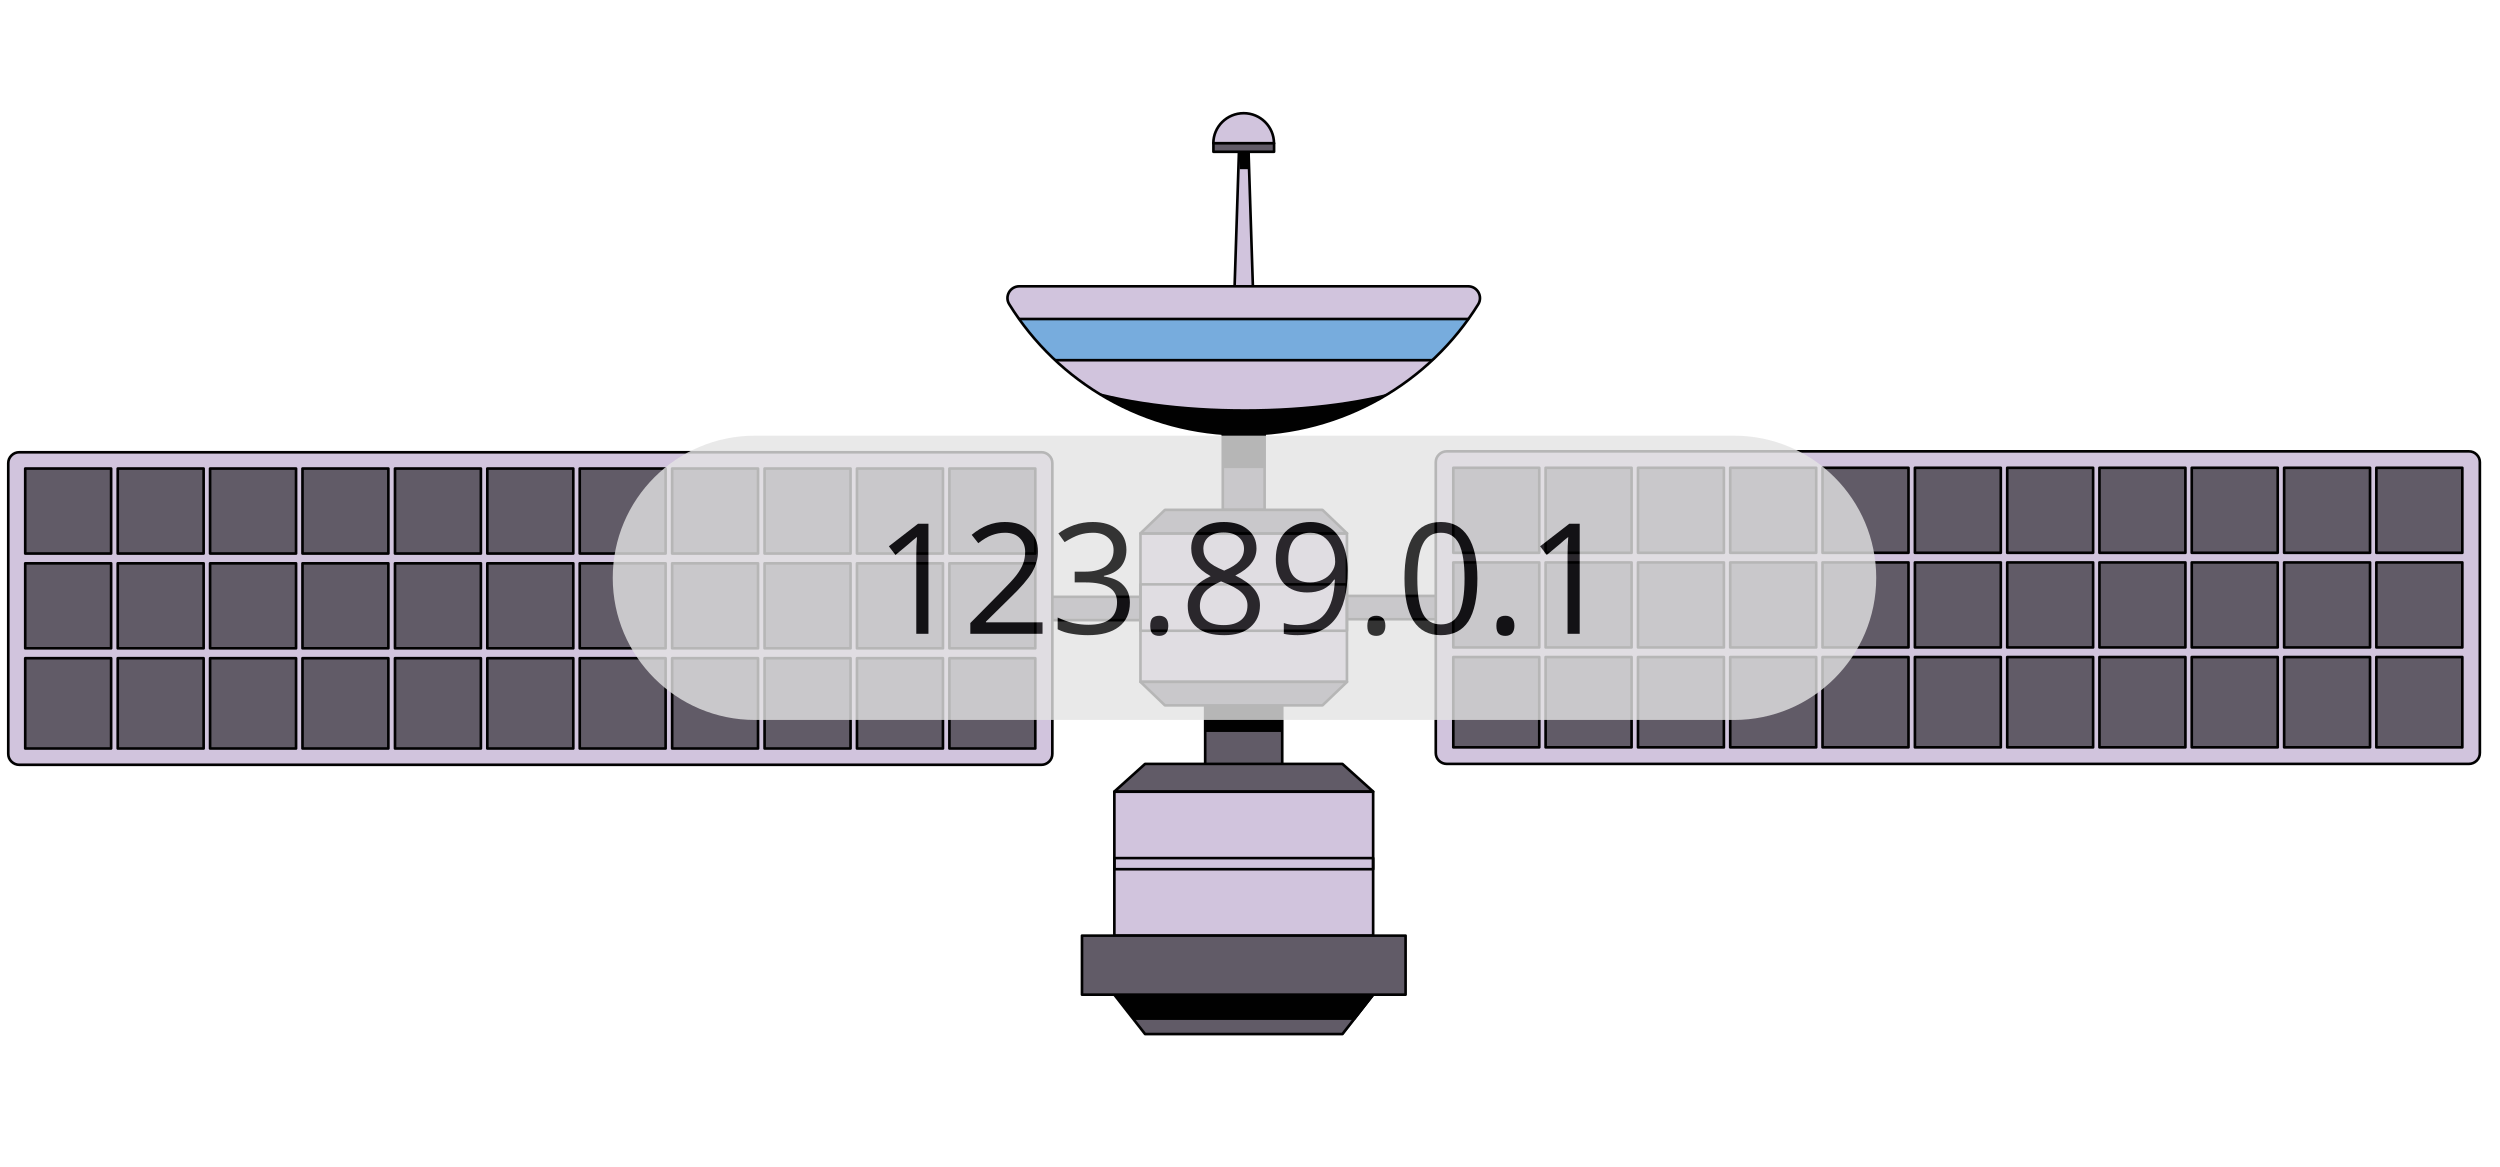 <svg xmlns="http://www.w3.org/2000/svg" xmlns:xlink="http://www.w3.org/1999/xlink" width="150" zoomAndPan="magnify" viewBox="0 0 112.5 52.5" height="70" preserveAspectRatio="xMidYMid meet" version="1.0"><defs><filter x="0%" y="0%" width="100%" height="100%" id="f4c9df0bc1"><feColorMatrix values="0 0 0 0 1 0 0 0 0 1 0 0 0 0 1 0 0 0 1 0" color-interpolation-filters="sRGB"/></filter><g/><clipPath id="6b254e3f72"><path d="M 0.281 20 L 48 20 L 48 35 L 0.281 35 Z M 0.281 20 " clip-rule="nonzero"/></clipPath><clipPath id="f0caef5b1a"><path d="M 45.191 14 L 66.805 14 L 66.805 19.805 L 45.191 19.805 Z M 45.191 14 " clip-rule="nonzero"/></clipPath><clipPath id="78b8c49294"><path d="M 45.898 12.891 C 45.477 12.891 45.223 13.352 45.445 13.703 C 47.625 17.219 51.535 19.562 56 19.562 C 60.465 19.562 64.379 17.219 66.559 13.703 C 66.777 13.352 66.523 12.891 66.105 12.891 L 45.895 12.891 Z M 45.898 12.891 " clip-rule="nonzero"/></clipPath><clipPath id="9ae4451509"><path d="M 45.191 14 L 66.805 14 L 66.805 17 L 45.191 17 Z M 45.191 14 " clip-rule="nonzero"/></clipPath><clipPath id="d08709a66a"><path d="M 45.898 12.891 C 45.477 12.891 45.223 13.352 45.445 13.703 C 47.625 17.219 51.535 19.562 56 19.562 C 60.465 19.562 64.379 17.219 66.559 13.703 C 66.777 13.352 66.523 12.891 66.105 12.891 L 45.895 12.891 Z M 45.898 12.891 " clip-rule="nonzero"/></clipPath><clipPath id="003b193472"><path d="M 54 5.031 L 58 5.031 L 58 7 L 54 7 Z M 54 5.031 " clip-rule="nonzero"/></clipPath><clipPath id="3643fe6332"><path d="M 50 44 L 62 44 L 62 46.637 L 50 46.637 Z M 50 44 " clip-rule="nonzero"/></clipPath><clipPath id="469d345597"><path d="M 50 44.578 L 62 44.578 L 62 46 L 50 46 Z M 50 44.578 " clip-rule="nonzero"/></clipPath><clipPath id="ba3b72d073"><path d="M 60.445 46.57 L 51.559 46.57 L 50.176 44.801 L 61.828 44.801 Z M 60.445 46.57 " clip-rule="nonzero"/></clipPath><clipPath id="2a22dcca0a"><path d="M 50 44 L 62 44 L 62 46.637 L 50 46.637 Z M 50 44 " clip-rule="nonzero"/></clipPath><clipPath id="6d81587074"><path d="M 64 20 L 111.723 20 L 111.723 35 L 64 35 Z M 64 20 " clip-rule="nonzero"/></clipPath><mask id="7024aa2fe4"><g filter="url(#f4c9df0bc1)"><rect x="-11.25" width="135" fill="#000000" y="-5.25" height="63" fill-opacity="0.8"/></g></mask><clipPath id="e013e0a74b"><path d="M 0.574 0.605 L 57.441 0.605 L 57.441 13.398 L 0.574 13.398 Z M 0.574 0.605 " clip-rule="nonzero"/></clipPath><clipPath id="0638950872"><path d="M 6.973 0.605 L 51.031 0.605 C 54.566 0.605 57.43 3.469 57.43 7.004 C 57.43 10.535 54.566 13.398 51.031 13.398 L 6.973 13.398 C 3.438 13.398 0.574 10.535 0.574 7.004 C 0.574 3.469 3.438 0.605 6.973 0.605 Z M 6.973 0.605 " clip-rule="nonzero"/></clipPath><clipPath id="14d8d0b9a7"><rect x="0" width="58" y="0" height="14"/></clipPath></defs><path stroke-linecap="butt" transform="matrix(-0.24, 0, 0, -0.238, 99.787, 49.69)" fill-opacity="1" fill="#615b67" fill-rule="nonzero" stroke-linejoin="round" d="M 182.335 91.526 L 232.012 91.526 L 232.012 95.937 L 182.335 95.937 Z M 182.335 91.526 " stroke="#010101" stroke-width="0.5" stroke-opacity="1" stroke-miterlimit="4"/><g clip-path="url(#6b254e3f72)"><path stroke-linecap="butt" transform="matrix(-0.24, 0, 0, -0.238, 47.416, 49.69)" fill-opacity="1" fill="#d1c4dd" fill-rule="nonzero" stroke-linejoin="round" d="M 2.318 64.174 L 193.951 64.174 C 194.521 64.174 195.009 64.387 195.415 64.781 C 195.822 65.191 196.017 65.683 196.017 66.257 L 196.017 121.206 C 196.017 121.764 195.822 122.256 195.415 122.666 C 195.009 123.076 194.521 123.272 193.951 123.272 L 2.318 123.272 C 1.749 123.272 1.261 123.076 0.854 122.666 C 0.447 122.256 0.252 121.764 0.252 121.206 L 0.252 66.257 C 0.252 65.683 0.447 65.191 0.854 64.781 C 1.261 64.387 1.749 64.174 2.318 64.174 Z M 2.318 64.174 " stroke="#010101" stroke-width="0.5" stroke-opacity="1" stroke-miterlimit="4"/></g><path stroke-linecap="butt" transform="matrix(-0.24, 0, 0, -0.238, 88.978, 40.923)" fill-opacity="1" fill="#615b67" fill-rule="nonzero" stroke-linejoin="round" d="M 176.624 67.287 L 192.728 67.287 L 192.728 83.357 L 176.624 83.357 Z M 176.624 67.287 " stroke="#010101" stroke-width="0.5" stroke-opacity="1" stroke-miterlimit="4"/><path stroke-linecap="butt" transform="matrix(-0.24, 0, 0, -0.238, 88.978, 49.451)" fill-opacity="1" fill="#615b67" fill-rule="nonzero" stroke-linejoin="round" d="M 176.624 85.197 L 192.728 85.197 L 192.728 101.267 L 176.624 101.267 Z M 176.624 85.197 " stroke="#010101" stroke-width="0.5" stroke-opacity="1" stroke-miterlimit="4"/><path stroke-linecap="butt" transform="matrix(-0.24, 0, 0, -0.238, 88.978, 58.215)" fill-opacity="1" fill="#615b67" fill-rule="nonzero" stroke-linejoin="round" d="M 176.624 103.08 L 192.728 103.08 L 192.728 120.15 L 176.624 120.15 Z M 176.624 103.08 " stroke="#010101" stroke-width="0.5" stroke-opacity="1" stroke-miterlimit="4"/><path stroke-linecap="butt" transform="matrix(-0.24, 0, 0, -0.238, 80.666, 40.923)" fill-opacity="1" fill="#615b67" fill-rule="nonzero" stroke-linejoin="round" d="M 159.305 67.287 L 175.425 67.287 L 175.425 83.357 L 159.305 83.357 Z M 159.305 67.287 " stroke="#010101" stroke-width="0.5" stroke-opacity="1" stroke-miterlimit="4"/><path stroke-linecap="butt" transform="matrix(-0.24, 0, 0, -0.238, 80.666, 49.451)" fill-opacity="1" fill="#615b67" fill-rule="nonzero" stroke-linejoin="round" d="M 159.305 85.197 L 175.425 85.197 L 175.425 101.267 L 159.305 101.267 Z M 159.305 85.197 " stroke="#010101" stroke-width="0.5" stroke-opacity="1" stroke-miterlimit="4"/><path stroke-linecap="butt" transform="matrix(-0.24, 0, 0, -0.238, 80.666, 58.215)" fill-opacity="1" fill="#615b67" fill-rule="nonzero" stroke-linejoin="round" d="M 159.305 103.08 L 175.425 103.08 L 175.425 120.15 L 159.305 120.15 Z M 159.305 103.08 " stroke="#010101" stroke-width="0.5" stroke-opacity="1" stroke-miterlimit="4"/><path stroke-linecap="butt" transform="matrix(-0.24, 0, 0, -0.238, 72.353, 40.923)" fill-opacity="1" fill="#615b67" fill-rule="nonzero" stroke-linejoin="round" d="M 141.993 67.287 L 158.113 67.287 L 158.113 83.357 L 141.993 83.357 Z M 141.993 67.287 " stroke="#010101" stroke-width="0.5" stroke-opacity="1" stroke-miterlimit="4"/><path stroke-linecap="butt" transform="matrix(-0.24, 0, 0, -0.238, 72.353, 49.451)" fill-opacity="1" fill="#615b67" fill-rule="nonzero" stroke-linejoin="round" d="M 141.993 85.197 L 158.113 85.197 L 158.113 101.267 L 141.993 101.267 Z M 141.993 85.197 " stroke="#010101" stroke-width="0.5" stroke-opacity="1" stroke-miterlimit="4"/><path stroke-linecap="butt" transform="matrix(-0.24, 0, 0, -0.238, 72.353, 58.215)" fill-opacity="1" fill="#615b67" fill-rule="nonzero" stroke-linejoin="round" d="M 141.993 103.08 L 158.113 103.08 L 158.113 120.15 L 141.993 120.15 Z M 141.993 103.08 " stroke="#010101" stroke-width="0.5" stroke-opacity="1" stroke-miterlimit="4"/><path stroke-linecap="butt" transform="matrix(-0.24, 0, 0, -0.238, 64.041, 40.923)" fill-opacity="1" fill="#615b67" fill-rule="nonzero" stroke-linejoin="round" d="M 124.706 67.287 L 140.81 67.287 L 140.81 83.357 L 124.706 83.357 Z M 124.706 67.287 " stroke="#010101" stroke-width="0.5" stroke-opacity="1" stroke-miterlimit="4"/><path stroke-linecap="butt" transform="matrix(-0.24, 0, 0, -0.238, 64.041, 49.451)" fill-opacity="1" fill="#615b67" fill-rule="nonzero" stroke-linejoin="round" d="M 124.706 85.197 L 140.81 85.197 L 140.81 101.267 L 124.706 101.267 Z M 124.706 85.197 " stroke="#010101" stroke-width="0.5" stroke-opacity="1" stroke-miterlimit="4"/><path stroke-linecap="butt" transform="matrix(-0.24, 0, 0, -0.238, 64.041, 58.215)" fill-opacity="1" fill="#615b67" fill-rule="nonzero" stroke-linejoin="round" d="M 124.706 103.08 L 140.81 103.08 L 140.81 120.15 L 124.706 120.15 Z M 124.706 103.08 " stroke="#010101" stroke-width="0.5" stroke-opacity="1" stroke-miterlimit="4"/><path stroke-linecap="butt" transform="matrix(-0.24, 0, 0, -0.238, 55.727, 40.923)" fill-opacity="1" fill="#615b67" fill-rule="nonzero" stroke-linejoin="round" d="M 107.394 67.287 L 123.497 67.287 L 123.497 83.357 L 107.394 83.357 Z M 107.394 67.287 " stroke="#010101" stroke-width="0.5" stroke-opacity="1" stroke-miterlimit="4"/><path stroke-linecap="butt" transform="matrix(-0.24, 0, 0, -0.238, 55.727, 49.451)" fill-opacity="1" fill="#615b67" fill-rule="nonzero" stroke-linejoin="round" d="M 107.394 85.197 L 123.497 85.197 L 123.497 101.267 L 107.394 101.267 Z M 107.394 85.197 " stroke="#010101" stroke-width="0.5" stroke-opacity="1" stroke-miterlimit="4"/><path stroke-linecap="butt" transform="matrix(-0.24, 0, 0, -0.238, 55.727, 58.215)" fill-opacity="1" fill="#615b67" fill-rule="nonzero" stroke-linejoin="round" d="M 107.394 103.08 L 123.497 103.08 L 123.497 120.15 L 107.394 120.15 Z M 107.394 103.08 " stroke="#010101" stroke-width="0.5" stroke-opacity="1" stroke-miterlimit="4"/><path stroke-linecap="butt" transform="matrix(-0.24, 0, 0, -0.238, 47.416, 40.923)" fill-opacity="1" fill="#615b67" fill-rule="nonzero" stroke-linejoin="round" d="M 90.075 67.287 L 106.195 67.287 L 106.195 83.357 L 90.075 83.357 Z M 90.075 67.287 " stroke="#010101" stroke-width="0.5" stroke-opacity="1" stroke-miterlimit="4"/><path stroke-linecap="butt" transform="matrix(-0.24, 0, 0, -0.238, 47.416, 49.451)" fill-opacity="1" fill="#615b67" fill-rule="nonzero" stroke-linejoin="round" d="M 90.075 85.197 L 106.195 85.197 L 106.195 101.267 L 90.075 101.267 Z M 90.075 85.197 " stroke="#010101" stroke-width="0.5" stroke-opacity="1" stroke-miterlimit="4"/><path stroke-linecap="butt" transform="matrix(-0.24, 0, 0, -0.238, 47.416, 58.215)" fill-opacity="1" fill="#615b67" fill-rule="nonzero" stroke-linejoin="round" d="M 90.075 103.08 L 106.195 103.08 L 106.195 120.15 L 90.075 120.15 Z M 90.075 103.08 " stroke="#010101" stroke-width="0.5" stroke-opacity="1" stroke-miterlimit="4"/><path stroke-linecap="butt" transform="matrix(-0.24, 0, 0, -0.238, 39.105, 40.923)" fill-opacity="1" fill="#615b67" fill-rule="nonzero" stroke-linejoin="round" d="M 72.772 67.287 L 88.876 67.287 L 88.876 83.357 L 72.772 83.357 Z M 72.772 67.287 " stroke="#010101" stroke-width="0.5" stroke-opacity="1" stroke-miterlimit="4"/><path stroke-linecap="butt" transform="matrix(-0.24, 0, 0, -0.238, 39.105, 49.451)" fill-opacity="1" fill="#615b67" fill-rule="nonzero" stroke-linejoin="round" d="M 72.772 85.197 L 88.876 85.197 L 88.876 101.267 L 72.772 101.267 Z M 72.772 85.197 " stroke="#010101" stroke-width="0.5" stroke-opacity="1" stroke-miterlimit="4"/><path stroke-linecap="butt" transform="matrix(-0.24, 0, 0, -0.238, 39.105, 58.215)" fill-opacity="1" fill="#615b67" fill-rule="nonzero" stroke-linejoin="round" d="M 72.772 103.08 L 88.876 103.08 L 88.876 120.15 L 72.772 120.15 Z M 72.772 103.08 " stroke="#010101" stroke-width="0.5" stroke-opacity="1" stroke-miterlimit="4"/><path stroke-linecap="butt" transform="matrix(-0.24, 0, 0, -0.238, 30.791, 40.923)" fill-opacity="1" fill="#615b67" fill-rule="nonzero" stroke-linejoin="round" d="M 55.476 67.287 L 71.579 67.287 L 71.579 83.357 L 55.476 83.357 Z M 55.476 67.287 " stroke="#010101" stroke-width="0.5" stroke-opacity="1" stroke-miterlimit="4"/><path stroke-linecap="butt" transform="matrix(-0.24, 0, 0, -0.238, 30.791, 49.451)" fill-opacity="1" fill="#615b67" fill-rule="nonzero" stroke-linejoin="round" d="M 55.476 85.197 L 71.579 85.197 L 71.579 101.267 L 55.476 101.267 Z M 55.476 85.197 " stroke="#010101" stroke-width="0.5" stroke-opacity="1" stroke-miterlimit="4"/><path stroke-linecap="butt" transform="matrix(-0.24, 0, 0, -0.238, 30.791, 58.215)" fill-opacity="1" fill="#615b67" fill-rule="nonzero" stroke-linejoin="round" d="M 55.476 103.08 L 71.579 103.08 L 71.579 120.15 L 55.476 120.15 Z M 55.476 103.08 " stroke="#010101" stroke-width="0.5" stroke-opacity="1" stroke-miterlimit="4"/><path stroke-linecap="butt" transform="matrix(-0.24, 0, 0, -0.238, 22.48, 40.923)" fill-opacity="1" fill="#615b67" fill-rule="nonzero" stroke-linejoin="round" d="M 38.157 67.287 L 54.277 67.287 L 54.277 83.357 L 38.157 83.357 Z M 38.157 67.287 " stroke="#010101" stroke-width="0.5" stroke-opacity="1" stroke-miterlimit="4"/><path stroke-linecap="butt" transform="matrix(-0.24, 0, 0, -0.238, 22.48, 49.451)" fill-opacity="1" fill="#615b67" fill-rule="nonzero" stroke-linejoin="round" d="M 38.157 85.197 L 54.277 85.197 L 54.277 101.267 L 38.157 101.267 Z M 38.157 85.197 " stroke="#010101" stroke-width="0.5" stroke-opacity="1" stroke-miterlimit="4"/><path stroke-linecap="butt" transform="matrix(-0.24, 0, 0, -0.238, 22.48, 58.215)" fill-opacity="1" fill="#615b67" fill-rule="nonzero" stroke-linejoin="round" d="M 38.157 103.08 L 54.277 103.08 L 54.277 120.15 L 38.157 120.15 Z M 38.157 103.08 " stroke="#010101" stroke-width="0.5" stroke-opacity="1" stroke-miterlimit="4"/><path stroke-linecap="butt" transform="matrix(-0.24, 0, 0, -0.238, 14.168, 40.923)" fill-opacity="1" fill="#615b67" fill-rule="nonzero" stroke-linejoin="round" d="M 20.854 67.287 L 36.958 67.287 L 36.958 83.357 L 20.854 83.357 Z M 20.854 67.287 " stroke="#010101" stroke-width="0.5" stroke-opacity="1" stroke-miterlimit="4"/><path stroke-linecap="butt" transform="matrix(-0.24, 0, 0, -0.238, 14.168, 49.451)" fill-opacity="1" fill="#615b67" fill-rule="nonzero" stroke-linejoin="round" d="M 20.854 85.197 L 36.958 85.197 L 36.958 101.267 L 20.854 101.267 Z M 20.854 85.197 " stroke="#010101" stroke-width="0.5" stroke-opacity="1" stroke-miterlimit="4"/><path stroke-linecap="butt" transform="matrix(-0.24, 0, 0, -0.238, 14.168, 58.215)" fill-opacity="1" fill="#615b67" fill-rule="nonzero" stroke-linejoin="round" d="M 20.854 103.08 L 36.958 103.08 L 36.958 120.15 L 20.854 120.15 Z M 20.854 103.08 " stroke="#010101" stroke-width="0.5" stroke-opacity="1" stroke-miterlimit="4"/><path stroke-linecap="butt" transform="matrix(-0.24, 0, 0, -0.238, 5.854, 40.923)" fill-opacity="1" fill="#615b67" fill-rule="nonzero" stroke-linejoin="round" d="M 3.558 67.287 L 19.661 67.287 L 19.661 83.357 L 3.558 83.357 Z M 3.558 67.287 " stroke="#010101" stroke-width="0.5" stroke-opacity="1" stroke-miterlimit="4"/><path stroke-linecap="butt" transform="matrix(-0.24, 0, 0, -0.238, 5.854, 49.451)" fill-opacity="1" fill="#615b67" fill-rule="nonzero" stroke-linejoin="round" d="M 3.558 85.197 L 19.661 85.197 L 19.661 101.267 L 3.558 101.267 Z M 3.558 85.197 " stroke="#010101" stroke-width="0.5" stroke-opacity="1" stroke-miterlimit="4"/><path stroke-linecap="butt" transform="matrix(-0.24, 0, 0, -0.238, 5.854, 58.215)" fill-opacity="1" fill="#615b67" fill-rule="nonzero" stroke-linejoin="round" d="M 3.558 103.08 L 19.661 103.08 L 19.661 120.15 L 3.558 120.15 Z M 3.558 103.08 " stroke="#010101" stroke-width="0.5" stroke-opacity="1" stroke-miterlimit="4"/><path stroke-linecap="butt" transform="matrix(0.24, 0, 0, 0.238, 0.283, 5.036)" fill-opacity="1" fill="#615b67" fill-rule="nonzero" stroke-linejoin="round" d="M 232.015 91.513 L 281.709 91.513 L 281.709 95.924 L 232.015 95.924 Z M 232.015 91.513 " stroke="#010101" stroke-width="0.5" stroke-opacity="1" stroke-miterlimit="4"/><path stroke-linecap="butt" transform="matrix(0.24, 0, 0, 0.238, 0.283, 5.036)" fill-opacity="1" fill="#615b67" fill-rule="nonzero" stroke-linejoin="round" d="M 224.793 112.207 L 239.237 112.207 L 239.237 125.096 L 224.793 125.096 Z M 224.793 112.207 " stroke="#010101" stroke-width="0.5" stroke-opacity="1" stroke-miterlimit="4"/><path stroke-linecap="butt" transform="matrix(0.24, 0, 0, 0.238, 0.283, 5.036)" fill-opacity="1" fill="#615b67" fill-rule="nonzero" stroke-linejoin="round" d="M 228.095 57.832 L 235.935 57.832 L 235.935 75.246 L 228.095 75.246 Z M 228.095 57.832 " stroke="#010101" stroke-width="0.5" stroke-opacity="1" stroke-miterlimit="4"/><path stroke-linecap="butt" transform="matrix(0.24, 0, 0, 0.238, 0.283, 5.036)" fill-opacity="1" fill="#d1c4dd" fill-rule="nonzero" stroke-linejoin="round" d="M 233.853 36.596 L 230.193 36.596 L 231.218 4.588 L 232.828 4.588 Z M 233.853 36.596 " stroke="#010101" stroke-width="0.5" stroke-opacity="1" stroke-miterlimit="4"/><path fill="#d1c4dd" d="M 45.898 12.891 C 45.477 12.891 45.223 13.352 45.445 13.703 C 47.625 17.219 51.535 19.562 56 19.562 C 60.465 19.562 64.379 17.219 66.559 13.703 C 66.777 13.352 66.523 12.891 66.105 12.891 L 45.895 12.891 Z M 45.898 12.891 " fill-opacity="1" fill-rule="nonzero"/><g clip-path="url(#f0caef5b1a)"><g clip-path="url(#78b8c49294)"><path fill="#010101" d="M 67.219 14.137 C 67.258 19.828 44.816 19.852 44.781 14.137 L 44.781 19.887 L 67.219 19.887 Z M 67.219 14.137 " fill-opacity="1" fill-rule="nonzero"/></g></g><g clip-path="url(#9ae4451509)"><g clip-path="url(#d08709a66a)"><path stroke-linecap="butt" transform="matrix(0.24, 0, 0, 0.238, 0.283, 5.036)" fill-opacity="1" fill="#77acdd" fill-rule="nonzero" stroke-linejoin="round" d="M 185.315 39.154 L 278.748 39.154 L 278.748 46.944 L 185.315 46.944 Z M 185.315 39.154 " stroke="#010101" stroke-width="0.5" stroke-opacity="1" stroke-miterlimit="4"/></g></g><path stroke-linecap="butt" transform="matrix(0.24, 0, 0, 0.238, 0.283, 5.036)" fill="none" stroke-linejoin="round" d="M 189.951 32.972 C 188.194 32.972 187.136 34.907 188.064 36.383 C 197.14 51.141 213.423 60.98 232.015 60.98 C 250.608 60.98 266.906 51.141 275.983 36.383 C 276.894 34.907 275.837 32.972 274.096 32.972 L 189.934 32.972 Z M 189.951 32.972 " stroke="#010101" stroke-width="0.5" stroke-opacity="1" stroke-miterlimit="4"/><g clip-path="url(#003b193472)"><path stroke-linecap="butt" transform="matrix(0.24, 0, 0, 0.238, 0.283, 5.036)" fill-opacity="1" fill="#d1c4dd" fill-rule="nonzero" stroke-linejoin="round" d="M 232.015 0.242 C 228.876 0.242 226.322 2.784 226.322 5.932 L 237.692 5.932 C 237.692 2.8 235.155 0.242 232.015 0.242 Z M 232.015 0.242 " stroke="#010101" stroke-width="0.5" stroke-opacity="1" stroke-miterlimit="4"/></g><path stroke-linecap="butt" transform="matrix(0.24, 0, 0, 0.238, 0.283, 5.036)" fill-opacity="1" fill="#615b67" fill-rule="nonzero" stroke-linejoin="round" d="M 226.338 5.932 L 237.708 5.932 L 237.708 7.539 L 226.338 7.539 Z M 226.338 5.932 " stroke="#010101" stroke-width="0.5" stroke-opacity="1" stroke-miterlimit="4"/><path fill="#010101" d="M 55.785 6.832 L 56.242 6.832 L 56.242 7.613 L 55.785 7.613 Z M 55.785 6.832 " fill-opacity="1" fill-rule="nonzero"/><path stroke-linecap="butt" transform="matrix(0.24, 0, 0, 0.238, 0.283, 5.036)" fill-opacity="1" fill="#d1c4dd" fill-rule="nonzero" stroke-linejoin="round" d="M 212.658 79.69 L 251.372 79.69 L 251.372 107.763 L 212.658 107.763 Z M 212.658 79.69 " stroke="#010101" stroke-width="0.5" stroke-opacity="1" stroke-miterlimit="4"/><path stroke-linecap="butt" transform="matrix(0.24, 0, 0, 0.238, 0.283, 5.036)" fill-opacity="1" fill="#615b67" fill-rule="nonzero" stroke-linejoin="round" d="M 246.785 112.207 L 217.245 112.207 L 212.658 107.763 L 251.388 107.763 Z M 246.785 112.207 " stroke="#010101" stroke-width="0.5" stroke-opacity="1" stroke-miterlimit="4"/><path stroke-linecap="butt" transform="matrix(0.24, 0, 0, 0.238, 0.283, 5.036)" fill-opacity="1" fill="#615b67" fill-rule="nonzero" stroke-linejoin="round" d="M 250.526 123.276 L 213.52 123.276 L 207.762 128.507 L 256.285 128.507 Z M 250.526 123.276 " stroke="#010101" stroke-width="0.5" stroke-opacity="1" stroke-miterlimit="4"/><path stroke-linecap="butt" transform="matrix(0.24, 0, 0, 0.238, 0.283, 5.036)" fill-opacity="1" fill="#615b67" fill-rule="nonzero" stroke-linejoin="round" d="M 246.785 75.246 L 217.245 75.246 L 212.658 79.69 L 251.388 79.69 Z M 246.785 75.246 " stroke="#010101" stroke-width="0.5" stroke-opacity="1" stroke-miterlimit="4"/><g clip-path="url(#3643fe6332)"><path fill="#615b67" d="M 60.445 46.57 L 51.559 46.57 L 50.176 44.801 L 61.828 44.801 Z M 60.445 46.57 " fill-opacity="1" fill-rule="nonzero"/></g><g clip-path="url(#469d345597)"><g clip-path="url(#ba3b72d073)"><path fill="#010101" d="M 48.719 43.992 L 63.289 43.992 L 63.289 45.898 L 48.719 45.898 Z M 48.719 43.992 " fill-opacity="1" fill-rule="nonzero"/></g></g><g clip-path="url(#2a22dcca0a)"><path stroke-linecap="butt" transform="matrix(0.24, 0, 0, 0.238, 0.283, 5.036)" fill="none" stroke-linejoin="round" d="M 250.526 174.355 L 213.52 174.355 L 207.762 166.927 L 256.285 166.927 Z M 250.526 174.355 " stroke="#010101" stroke-width="0.5" stroke-opacity="1" stroke-miterlimit="4"/></g><path stroke-linecap="butt" transform="matrix(0.24, 0, 0, 0.238, 0.283, 5.036)" fill-opacity="1" fill="#d1c4dd" fill-rule="nonzero" stroke-linejoin="round" d="M 207.762 128.54 L 256.285 128.54 L 256.285 155.744 L 207.762 155.744 Z M 207.762 128.54 " stroke="#010101" stroke-width="0.5" stroke-opacity="1" stroke-miterlimit="4"/><path stroke-linecap="butt" transform="matrix(0.24, 0, 0, 0.238, 0.283, 5.036)" fill-opacity="1" fill="#615b67" fill-rule="nonzero" stroke-linejoin="round" d="M 201.695 155.744 L 262.368 155.744 L 262.368 166.911 L 201.695 166.911 Z M 201.695 155.744 " stroke="#010101" stroke-width="0.5" stroke-opacity="1" stroke-miterlimit="4"/><path fill="#010101" d="M 54.266 31.766 L 57.734 31.766 L 57.734 32.938 L 54.266 32.938 Z M 54.266 31.766 " fill-opacity="1" fill-rule="nonzero"/><g clip-path="url(#6d81587074)"><path stroke-linecap="butt" transform="matrix(0.24, 0, 0, 0.238, 0.283, 5.036)" fill-opacity="1" fill="#d1c4dd" fill-rule="nonzero" stroke-linejoin="round" d="M 270.095 64.178 L 461.728 64.178 C 462.297 64.178 462.785 64.374 463.192 64.784 C 463.599 65.194 463.794 65.686 463.794 66.244 L 463.794 121.193 C 463.794 121.767 463.599 122.259 463.192 122.669 C 462.785 123.063 462.297 123.276 461.728 123.276 L 270.095 123.276 C 269.525 123.276 269.037 123.063 268.631 122.669 C 268.224 122.259 268.029 121.767 268.029 121.193 L 268.029 66.244 C 268.029 65.686 268.224 65.194 268.631 64.784 C 269.037 64.374 269.525 64.178 270.095 64.178 Z M 270.095 64.178 " stroke="#010101" stroke-width="0.5" stroke-opacity="1" stroke-miterlimit="4"/></g><path stroke-linecap="butt" transform="matrix(0.24, 0, 0, 0.238, 0.283, 5.036)" fill-opacity="1" fill="#615b67" fill-rule="nonzero" stroke-linejoin="round" d="M 271.315 67.293 L 287.434 67.293 L 287.434 83.363 L 271.315 83.363 Z M 271.315 67.293 " stroke="#010101" stroke-width="0.5" stroke-opacity="1" stroke-miterlimit="4"/><path stroke-linecap="butt" transform="matrix(0.24, 0, 0, 0.238, 0.283, 5.036)" fill-opacity="1" fill="#615b67" fill-rule="nonzero" stroke-linejoin="round" d="M 271.315 85.183 L 287.434 85.183 L 287.434 101.253 L 271.315 101.253 Z M 271.315 85.183 " stroke="#010101" stroke-width="0.5" stroke-opacity="1" stroke-miterlimit="4"/><path stroke-linecap="butt" transform="matrix(0.24, 0, 0, 0.238, 0.283, 5.036)" fill-opacity="1" fill="#615b67" fill-rule="nonzero" stroke-linejoin="round" d="M 271.315 103.074 L 287.434 103.074 L 287.434 120.144 L 271.315 120.144 Z M 271.315 103.074 " stroke="#010101" stroke-width="0.5" stroke-opacity="1" stroke-miterlimit="4"/><path stroke-linecap="butt" transform="matrix(0.24, 0, 0, 0.238, 0.283, 5.036)" fill-opacity="1" fill="#615b67" fill-rule="nonzero" stroke-linejoin="round" d="M 288.622 67.293 L 304.742 67.293 L 304.742 83.363 L 288.622 83.363 Z M 288.622 67.293 " stroke="#010101" stroke-width="0.5" stroke-opacity="1" stroke-miterlimit="4"/><path stroke-linecap="butt" transform="matrix(0.24, 0, 0, 0.238, 0.283, 5.036)" fill-opacity="1" fill="#615b67" fill-rule="nonzero" stroke-linejoin="round" d="M 288.622 85.183 L 304.742 85.183 L 304.742 101.253 L 288.622 101.253 Z M 288.622 85.183 " stroke="#010101" stroke-width="0.5" stroke-opacity="1" stroke-miterlimit="4"/><path stroke-linecap="butt" transform="matrix(0.24, 0, 0, 0.238, 0.283, 5.036)" fill-opacity="1" fill="#615b67" fill-rule="nonzero" stroke-linejoin="round" d="M 288.622 103.074 L 304.742 103.074 L 304.742 120.144 L 288.622 120.144 Z M 288.622 103.074 " stroke="#010101" stroke-width="0.5" stroke-opacity="1" stroke-miterlimit="4"/><path stroke-linecap="butt" transform="matrix(0.24, 0, 0, 0.238, 0.283, 5.036)" fill-opacity="1" fill="#615b67" fill-rule="nonzero" stroke-linejoin="round" d="M 305.946 67.293 L 322.049 67.293 L 322.049 83.363 L 305.946 83.363 Z M 305.946 67.293 " stroke="#010101" stroke-width="0.5" stroke-opacity="1" stroke-miterlimit="4"/><path stroke-linecap="butt" transform="matrix(0.24, 0, 0, 0.238, 0.283, 5.036)" fill-opacity="1" fill="#615b67" fill-rule="nonzero" stroke-linejoin="round" d="M 305.946 85.183 L 322.049 85.183 L 322.049 101.253 L 305.946 101.253 Z M 305.946 85.183 " stroke="#010101" stroke-width="0.5" stroke-opacity="1" stroke-miterlimit="4"/><path stroke-linecap="butt" transform="matrix(0.24, 0, 0, 0.238, 0.283, 5.036)" fill-opacity="1" fill="#615b67" fill-rule="nonzero" stroke-linejoin="round" d="M 305.946 103.074 L 322.049 103.074 L 322.049 120.144 L 305.946 120.144 Z M 305.946 103.074 " stroke="#010101" stroke-width="0.5" stroke-opacity="1" stroke-miterlimit="4"/><path stroke-linecap="butt" transform="matrix(0.24, 0, 0, 0.238, 0.283, 5.036)" fill-opacity="1" fill="#615b67" fill-rule="nonzero" stroke-linejoin="round" d="M 323.237 67.293 L 339.357 67.293 L 339.357 83.363 L 323.237 83.363 Z M 323.237 67.293 " stroke="#010101" stroke-width="0.5" stroke-opacity="1" stroke-miterlimit="4"/><path stroke-linecap="butt" transform="matrix(0.24, 0, 0, 0.238, 0.283, 5.036)" fill-opacity="1" fill="#615b67" fill-rule="nonzero" stroke-linejoin="round" d="M 323.237 85.183 L 339.357 85.183 L 339.357 101.253 L 323.237 101.253 Z M 323.237 85.183 " stroke="#010101" stroke-width="0.5" stroke-opacity="1" stroke-miterlimit="4"/><path stroke-linecap="butt" transform="matrix(0.24, 0, 0, 0.238, 0.283, 5.036)" fill-opacity="1" fill="#615b67" fill-rule="nonzero" stroke-linejoin="round" d="M 323.237 103.074 L 339.357 103.074 L 339.357 120.144 L 323.237 120.144 Z M 323.237 103.074 " stroke="#010101" stroke-width="0.5" stroke-opacity="1" stroke-miterlimit="4"/><path stroke-linecap="butt" transform="matrix(0.24, 0, 0, 0.238, 0.283, 5.036)" fill-opacity="1" fill="#615b67" fill-rule="nonzero" stroke-linejoin="round" d="M 340.544 67.293 L 356.664 67.293 L 356.664 83.363 L 340.544 83.363 Z M 340.544 67.293 " stroke="#010101" stroke-width="0.5" stroke-opacity="1" stroke-miterlimit="4"/><path stroke-linecap="butt" transform="matrix(0.24, 0, 0, 0.238, 0.283, 5.036)" fill-opacity="1" fill="#615b67" fill-rule="nonzero" stroke-linejoin="round" d="M 340.544 85.183 L 356.664 85.183 L 356.664 101.253 L 340.544 101.253 Z M 340.544 85.183 " stroke="#010101" stroke-width="0.5" stroke-opacity="1" stroke-miterlimit="4"/><path stroke-linecap="butt" transform="matrix(0.24, 0, 0, 0.238, 0.283, 5.036)" fill-opacity="1" fill="#615b67" fill-rule="nonzero" stroke-linejoin="round" d="M 340.544 103.074 L 356.664 103.074 L 356.664 120.144 L 340.544 120.144 Z M 340.544 103.074 " stroke="#010101" stroke-width="0.5" stroke-opacity="1" stroke-miterlimit="4"/><path stroke-linecap="butt" transform="matrix(0.24, 0, 0, 0.238, 0.283, 5.036)" fill-opacity="1" fill="#615b67" fill-rule="nonzero" stroke-linejoin="round" d="M 357.868 67.293 L 373.971 67.293 L 373.971 83.363 L 357.868 83.363 Z M 357.868 67.293 " stroke="#010101" stroke-width="0.5" stroke-opacity="1" stroke-miterlimit="4"/><path stroke-linecap="butt" transform="matrix(0.24, 0, 0, 0.238, 0.283, 5.036)" fill-opacity="1" fill="#615b67" fill-rule="nonzero" stroke-linejoin="round" d="M 357.868 85.183 L 373.971 85.183 L 373.971 101.253 L 357.868 101.253 Z M 357.868 85.183 " stroke="#010101" stroke-width="0.5" stroke-opacity="1" stroke-miterlimit="4"/><path stroke-linecap="butt" transform="matrix(0.24, 0, 0, 0.238, 0.283, 5.036)" fill-opacity="1" fill="#615b67" fill-rule="nonzero" stroke-linejoin="round" d="M 357.868 103.074 L 373.971 103.074 L 373.971 120.144 L 357.868 120.144 Z M 357.868 103.074 " stroke="#010101" stroke-width="0.5" stroke-opacity="1" stroke-miterlimit="4"/><path stroke-linecap="butt" transform="matrix(0.24, 0, 0, 0.238, 0.283, 5.036)" fill-opacity="1" fill="#615b67" fill-rule="nonzero" stroke-linejoin="round" d="M 375.175 67.293 L 391.279 67.293 L 391.279 83.363 L 375.175 83.363 Z M 375.175 67.293 " stroke="#010101" stroke-width="0.5" stroke-opacity="1" stroke-miterlimit="4"/><path stroke-linecap="butt" transform="matrix(0.24, 0, 0, 0.238, 0.283, 5.036)" fill-opacity="1" fill="#615b67" fill-rule="nonzero" stroke-linejoin="round" d="M 375.175 85.183 L 391.279 85.183 L 391.279 101.253 L 375.175 101.253 Z M 375.175 85.183 " stroke="#010101" stroke-width="0.5" stroke-opacity="1" stroke-miterlimit="4"/><path stroke-linecap="butt" transform="matrix(0.24, 0, 0, 0.238, 0.283, 5.036)" fill-opacity="1" fill="#615b67" fill-rule="nonzero" stroke-linejoin="round" d="M 375.175 103.074 L 391.279 103.074 L 391.279 120.144 L 375.175 120.144 Z M 375.175 103.074 " stroke="#010101" stroke-width="0.5" stroke-opacity="1" stroke-miterlimit="4"/><path stroke-linecap="butt" transform="matrix(0.24, 0, 0, 0.238, 0.283, 5.036)" fill-opacity="1" fill="#615b67" fill-rule="nonzero" stroke-linejoin="round" d="M 392.466 67.293 L 408.586 67.293 L 408.586 83.363 L 392.466 83.363 Z M 392.466 67.293 " stroke="#010101" stroke-width="0.5" stroke-opacity="1" stroke-miterlimit="4"/><path stroke-linecap="butt" transform="matrix(0.24, 0, 0, 0.238, 0.283, 5.036)" fill-opacity="1" fill="#615b67" fill-rule="nonzero" stroke-linejoin="round" d="M 392.466 85.183 L 408.586 85.183 L 408.586 101.253 L 392.466 101.253 Z M 392.466 85.183 " stroke="#010101" stroke-width="0.5" stroke-opacity="1" stroke-miterlimit="4"/><path stroke-linecap="butt" transform="matrix(0.24, 0, 0, 0.238, 0.283, 5.036)" fill-opacity="1" fill="#615b67" fill-rule="nonzero" stroke-linejoin="round" d="M 392.466 103.074 L 408.586 103.074 L 408.586 120.144 L 392.466 120.144 Z M 392.466 103.074 " stroke="#010101" stroke-width="0.5" stroke-opacity="1" stroke-miterlimit="4"/><path stroke-linecap="butt" transform="matrix(0.24, 0, 0, 0.238, 0.283, 5.036)" fill-opacity="1" fill="#615b67" fill-rule="nonzero" stroke-linejoin="round" d="M 409.773 67.293 L 425.893 67.293 L 425.893 83.363 L 409.773 83.363 Z M 409.773 67.293 " stroke="#010101" stroke-width="0.5" stroke-opacity="1" stroke-miterlimit="4"/><path stroke-linecap="butt" transform="matrix(0.24, 0, 0, 0.238, 0.283, 5.036)" fill-opacity="1" fill="#615b67" fill-rule="nonzero" stroke-linejoin="round" d="M 409.773 85.183 L 425.893 85.183 L 425.893 101.253 L 409.773 101.253 Z M 409.773 85.183 " stroke="#010101" stroke-width="0.5" stroke-opacity="1" stroke-miterlimit="4"/><path stroke-linecap="butt" transform="matrix(0.24, 0, 0, 0.238, 0.283, 5.036)" fill-opacity="1" fill="#615b67" fill-rule="nonzero" stroke-linejoin="round" d="M 409.773 103.074 L 425.893 103.074 L 425.893 120.144 L 409.773 120.144 Z M 409.773 103.074 " stroke="#010101" stroke-width="0.5" stroke-opacity="1" stroke-miterlimit="4"/><path stroke-linecap="butt" transform="matrix(0.24, 0, 0, 0.238, 0.283, 5.036)" fill-opacity="1" fill="#615b67" fill-rule="nonzero" stroke-linejoin="round" d="M 427.097 67.293 L 443.201 67.293 L 443.201 83.363 L 427.097 83.363 Z M 427.097 67.293 " stroke="#010101" stroke-width="0.5" stroke-opacity="1" stroke-miterlimit="4"/><path stroke-linecap="butt" transform="matrix(0.24, 0, 0, 0.238, 0.283, 5.036)" fill-opacity="1" fill="#615b67" fill-rule="nonzero" stroke-linejoin="round" d="M 427.097 85.183 L 443.201 85.183 L 443.201 101.253 L 427.097 101.253 Z M 427.097 85.183 " stroke="#010101" stroke-width="0.5" stroke-opacity="1" stroke-miterlimit="4"/><path stroke-linecap="butt" transform="matrix(0.24, 0, 0, 0.238, 0.283, 5.036)" fill-opacity="1" fill="#615b67" fill-rule="nonzero" stroke-linejoin="round" d="M 427.097 103.074 L 443.201 103.074 L 443.201 120.144 L 427.097 120.144 Z M 427.097 103.074 " stroke="#010101" stroke-width="0.5" stroke-opacity="1" stroke-miterlimit="4"/><path stroke-linecap="butt" transform="matrix(0.24, 0, 0, 0.238, 0.283, 5.036)" fill-opacity="1" fill="#615b67" fill-rule="nonzero" stroke-linejoin="round" d="M 444.388 67.293 L 460.508 67.293 L 460.508 83.363 L 444.388 83.363 Z M 444.388 67.293 " stroke="#010101" stroke-width="0.5" stroke-opacity="1" stroke-miterlimit="4"/><path stroke-linecap="butt" transform="matrix(0.24, 0, 0, 0.238, 0.283, 5.036)" fill-opacity="1" fill="#615b67" fill-rule="nonzero" stroke-linejoin="round" d="M 444.388 85.183 L 460.508 85.183 L 460.508 101.253 L 444.388 101.253 Z M 444.388 85.183 " stroke="#010101" stroke-width="0.5" stroke-opacity="1" stroke-miterlimit="4"/><path stroke-linecap="butt" transform="matrix(0.24, 0, 0, 0.238, 0.283, 5.036)" fill-opacity="1" fill="#615b67" fill-rule="nonzero" stroke-linejoin="round" d="M 444.388 103.074 L 460.508 103.074 L 460.508 120.144 L 444.388 120.144 Z M 444.388 103.074 " stroke="#010101" stroke-width="0.5" stroke-opacity="1" stroke-miterlimit="4"/><path fill="#010101" d="M 55.059 18.812 L 56.941 18.812 L 56.941 21.066 L 55.059 21.066 Z M 55.059 18.812 " fill-opacity="1" fill-rule="nonzero"/><path stroke-linecap="butt" transform="matrix(0.24, 0, 0, 0.238, 0.283, 5.036)" fill="none" stroke-linejoin="round" d="M 212.658 89.332 L 251.372 89.332 L 251.372 98.105 L 212.658 98.105 Z M 212.658 89.332 " stroke="#010101" stroke-width="0.5" stroke-opacity="1" stroke-miterlimit="4"/><path stroke-linecap="butt" transform="matrix(0.24, 0, 0, 0.238, 0.283, 5.036)" fill="none" stroke-linejoin="round" d="M 207.762 141.084 L 256.285 141.084 L 256.285 143.183 L 207.762 143.183 Z M 207.762 141.084 " stroke="#010101" stroke-width="0.5" stroke-opacity="1" stroke-miterlimit="4"/><g mask="url(#7024aa2fe4)"><g transform="matrix(1, 0, 0, 1, 27, 19)"><g clip-path="url(#14d8d0b9a7)"><g clip-path="url(#e013e0a74b)"><g clip-path="url(#0638950872)"><path fill="#e4e4e4" d="M 0.574 0.605 L 57.441 0.605 L 57.441 13.398 L 0.574 13.398 Z M 0.574 0.605 " fill-opacity="1" fill-rule="nonzero"/></g></g><g fill="#000000" fill-opacity="1"><g transform="translate(12.358, 9.521)"><g><path d="M 2.422 0 L 1.875 0 L 1.875 -3.531 C 1.875 -3.82 1.883 -4.098 1.906 -4.359 C 1.852 -4.316 1.797 -4.27 1.734 -4.219 C 1.68 -4.164 1.414 -3.941 0.938 -3.547 L 0.641 -3.938 L 1.953 -4.953 L 2.422 -4.953 Z M 2.422 0 "/></g></g></g><g fill="#000000" fill-opacity="1"><g transform="translate(16.32, 9.521)"><g><path d="M 3.594 0 L 0.344 0 L 0.344 -0.484 L 1.641 -1.797 C 2.035 -2.191 2.297 -2.473 2.422 -2.641 C 2.555 -2.816 2.656 -2.988 2.719 -3.156 C 2.781 -3.32 2.812 -3.5 2.812 -3.688 C 2.812 -3.945 2.727 -4.156 2.562 -4.312 C 2.406 -4.469 2.188 -4.547 1.906 -4.547 C 1.695 -4.547 1.5 -4.508 1.312 -4.438 C 1.133 -4.375 0.93 -4.254 0.703 -4.078 L 0.406 -4.453 C 0.863 -4.836 1.359 -5.031 1.891 -5.031 C 2.359 -5.031 2.723 -4.91 2.984 -4.672 C 3.254 -4.43 3.391 -4.109 3.391 -3.703 C 3.391 -3.391 3.301 -3.078 3.125 -2.766 C 2.945 -2.461 2.613 -2.078 2.125 -1.609 L 1.047 -0.547 L 1.047 -0.516 L 3.594 -0.516 Z M 3.594 0 "/></g></g></g><g fill="#000000" fill-opacity="1"><g transform="translate(20.283, 9.521)"><g><path d="M 3.406 -3.781 C 3.406 -3.469 3.316 -3.207 3.141 -3 C 2.961 -2.801 2.711 -2.672 2.391 -2.609 L 2.391 -2.578 C 2.785 -2.523 3.078 -2.395 3.266 -2.188 C 3.461 -1.988 3.562 -1.727 3.562 -1.406 C 3.562 -0.926 3.395 -0.562 3.062 -0.312 C 2.738 -0.062 2.273 0.062 1.672 0.062 C 1.41 0.062 1.172 0.039 0.953 0 C 0.734 -0.031 0.52 -0.098 0.312 -0.203 L 0.312 -0.734 C 0.531 -0.629 0.758 -0.547 1 -0.484 C 1.25 -0.43 1.477 -0.406 1.688 -0.406 C 2.551 -0.406 2.984 -0.742 2.984 -1.422 C 2.984 -2.016 2.508 -2.312 1.562 -2.312 L 1.078 -2.312 L 1.078 -2.797 L 1.562 -2.797 C 1.945 -2.797 2.254 -2.879 2.484 -3.047 C 2.711 -3.223 2.828 -3.461 2.828 -3.766 C 2.828 -4.004 2.742 -4.191 2.578 -4.328 C 2.41 -4.473 2.188 -4.547 1.906 -4.547 C 1.688 -4.547 1.477 -4.516 1.281 -4.453 C 1.094 -4.391 0.875 -4.281 0.625 -4.125 L 0.344 -4.516 C 0.551 -4.672 0.785 -4.797 1.047 -4.891 C 1.316 -4.984 1.598 -5.031 1.891 -5.031 C 2.367 -5.031 2.738 -4.914 3 -4.688 C 3.27 -4.469 3.406 -4.164 3.406 -3.781 Z M 3.406 -3.781 "/></g></g></g><g fill="#000000" fill-opacity="1"><g transform="translate(24.245, 9.521)"><g><path d="M 0.516 -0.359 C 0.516 -0.516 0.547 -0.629 0.609 -0.703 C 0.68 -0.773 0.785 -0.812 0.922 -0.812 C 1.047 -0.812 1.145 -0.773 1.219 -0.703 C 1.289 -0.629 1.328 -0.516 1.328 -0.359 C 1.328 -0.211 1.289 -0.098 1.219 -0.016 C 1.145 0.055 1.047 0.094 0.922 0.094 C 0.797 0.094 0.695 0.062 0.625 0 C 0.551 -0.07 0.516 -0.191 0.516 -0.359 Z M 0.516 -0.359 "/></g></g></g><g fill="#000000" fill-opacity="1"><g transform="translate(26.089, 9.521)"><g><path d="M 1.984 -5.031 C 2.43 -5.031 2.785 -4.922 3.047 -4.703 C 3.316 -4.492 3.453 -4.207 3.453 -3.844 C 3.453 -3.594 3.375 -3.367 3.219 -3.172 C 3.07 -2.973 2.832 -2.789 2.5 -2.625 C 2.895 -2.426 3.176 -2.223 3.344 -2.016 C 3.52 -1.805 3.609 -1.562 3.609 -1.281 C 3.609 -0.875 3.461 -0.547 3.172 -0.297 C 2.891 -0.055 2.5 0.062 2 0.062 C 1.469 0.062 1.062 -0.051 0.781 -0.281 C 0.5 -0.508 0.359 -0.836 0.359 -1.266 C 0.359 -1.828 0.703 -2.27 1.391 -2.594 C 1.078 -2.77 0.852 -2.957 0.719 -3.156 C 0.582 -3.363 0.516 -3.594 0.516 -3.844 C 0.516 -4.207 0.645 -4.492 0.906 -4.703 C 1.176 -4.922 1.535 -5.031 1.984 -5.031 Z M 0.906 -1.25 C 0.906 -0.977 1 -0.766 1.188 -0.609 C 1.375 -0.461 1.641 -0.391 1.984 -0.391 C 2.316 -0.391 2.578 -0.469 2.766 -0.625 C 2.953 -0.781 3.047 -1 3.047 -1.281 C 3.047 -1.5 2.957 -1.691 2.781 -1.859 C 2.613 -2.023 2.305 -2.191 1.859 -2.359 C 1.523 -2.211 1.281 -2.051 1.125 -1.875 C 0.977 -1.695 0.906 -1.488 0.906 -1.25 Z M 1.969 -4.562 C 1.688 -4.562 1.461 -4.492 1.297 -4.359 C 1.141 -4.223 1.062 -4.047 1.062 -3.828 C 1.062 -3.617 1.129 -3.438 1.266 -3.281 C 1.398 -3.133 1.645 -2.988 2 -2.844 C 2.32 -2.977 2.551 -3.125 2.688 -3.281 C 2.82 -3.438 2.891 -3.617 2.891 -3.828 C 2.891 -4.047 2.805 -4.223 2.641 -4.359 C 2.484 -4.492 2.258 -4.562 1.969 -4.562 Z M 1.969 -4.562 "/></g></g></g><g fill="#000000" fill-opacity="1"><g transform="translate(30.052, 9.521)"><g><path d="M 3.594 -2.844 C 3.594 -0.906 2.844 0.062 1.344 0.062 C 1.082 0.062 0.875 0.039 0.719 0 L 0.719 -0.484 C 0.906 -0.422 1.113 -0.391 1.344 -0.391 C 1.883 -0.391 2.289 -0.555 2.562 -0.891 C 2.844 -1.234 2.992 -1.75 3.016 -2.438 L 2.984 -2.438 C 2.859 -2.25 2.691 -2.102 2.484 -2 C 2.273 -1.906 2.039 -1.859 1.781 -1.859 C 1.344 -1.859 0.992 -1.988 0.734 -2.25 C 0.484 -2.52 0.359 -2.891 0.359 -3.359 C 0.359 -3.867 0.5 -4.273 0.781 -4.578 C 1.07 -4.879 1.453 -5.031 1.922 -5.031 C 2.266 -5.031 2.562 -4.941 2.812 -4.766 C 3.062 -4.586 3.254 -4.332 3.391 -4 C 3.523 -3.676 3.594 -3.289 3.594 -2.844 Z M 1.922 -4.547 C 1.598 -4.547 1.348 -4.441 1.172 -4.234 C 1.004 -4.023 0.922 -3.734 0.922 -3.359 C 0.922 -3.035 1 -2.781 1.156 -2.594 C 1.32 -2.406 1.57 -2.312 1.906 -2.312 C 2.102 -2.312 2.289 -2.352 2.469 -2.438 C 2.645 -2.52 2.781 -2.633 2.875 -2.781 C 2.977 -2.926 3.031 -3.078 3.031 -3.234 C 3.031 -3.473 2.984 -3.691 2.891 -3.891 C 2.797 -4.098 2.664 -4.258 2.5 -4.375 C 2.332 -4.488 2.141 -4.547 1.922 -4.547 Z M 1.922 -4.547 "/></g></g></g><g fill="#000000" fill-opacity="1"><g transform="translate(34.014, 9.521)"><g><path d="M 0.516 -0.359 C 0.516 -0.516 0.547 -0.629 0.609 -0.703 C 0.68 -0.773 0.785 -0.812 0.922 -0.812 C 1.047 -0.812 1.145 -0.773 1.219 -0.703 C 1.289 -0.629 1.328 -0.516 1.328 -0.359 C 1.328 -0.211 1.289 -0.098 1.219 -0.016 C 1.145 0.055 1.047 0.094 0.922 0.094 C 0.797 0.094 0.695 0.062 0.625 0 C 0.551 -0.07 0.516 -0.191 0.516 -0.359 Z M 0.516 -0.359 "/></g></g></g><g fill="#000000" fill-opacity="1"><g transform="translate(35.858, 9.521)"><g><path d="M 3.625 -2.484 C 3.625 -1.629 3.488 -0.988 3.219 -0.562 C 2.945 -0.145 2.535 0.062 1.984 0.062 C 1.441 0.062 1.031 -0.148 0.75 -0.578 C 0.477 -1.016 0.344 -1.648 0.344 -2.484 C 0.344 -3.348 0.477 -3.988 0.75 -4.406 C 1.02 -4.82 1.43 -5.031 1.984 -5.031 C 2.516 -5.031 2.922 -4.812 3.203 -4.375 C 3.484 -3.938 3.625 -3.305 3.625 -2.484 Z M 0.922 -2.484 C 0.922 -1.766 1.004 -1.238 1.172 -0.906 C 1.336 -0.582 1.609 -0.422 1.984 -0.422 C 2.359 -0.422 2.629 -0.586 2.797 -0.922 C 2.961 -1.254 3.047 -1.773 3.047 -2.484 C 3.047 -3.191 2.961 -3.711 2.797 -4.047 C 2.629 -4.379 2.359 -4.547 1.984 -4.547 C 1.609 -4.547 1.336 -4.379 1.172 -4.047 C 1.004 -3.723 0.922 -3.203 0.922 -2.484 Z M 0.922 -2.484 "/></g></g></g><g fill="#000000" fill-opacity="1"><g transform="translate(39.821, 9.521)"><g><path d="M 0.516 -0.359 C 0.516 -0.516 0.547 -0.629 0.609 -0.703 C 0.68 -0.773 0.785 -0.812 0.922 -0.812 C 1.047 -0.812 1.145 -0.773 1.219 -0.703 C 1.289 -0.629 1.328 -0.516 1.328 -0.359 C 1.328 -0.211 1.289 -0.098 1.219 -0.016 C 1.145 0.055 1.047 0.094 0.922 0.094 C 0.797 0.094 0.695 0.062 0.625 0 C 0.551 -0.07 0.516 -0.191 0.516 -0.359 Z M 0.516 -0.359 "/></g></g></g><g fill="#000000" fill-opacity="1"><g transform="translate(41.665, 9.521)"><g><path d="M 2.422 0 L 1.875 0 L 1.875 -3.531 C 1.875 -3.82 1.883 -4.098 1.906 -4.359 C 1.852 -4.316 1.797 -4.27 1.734 -4.219 C 1.68 -4.164 1.414 -3.941 0.938 -3.547 L 0.641 -3.938 L 1.953 -4.953 L 2.422 -4.953 Z M 2.422 0 "/></g></g></g></g></g></g></svg>